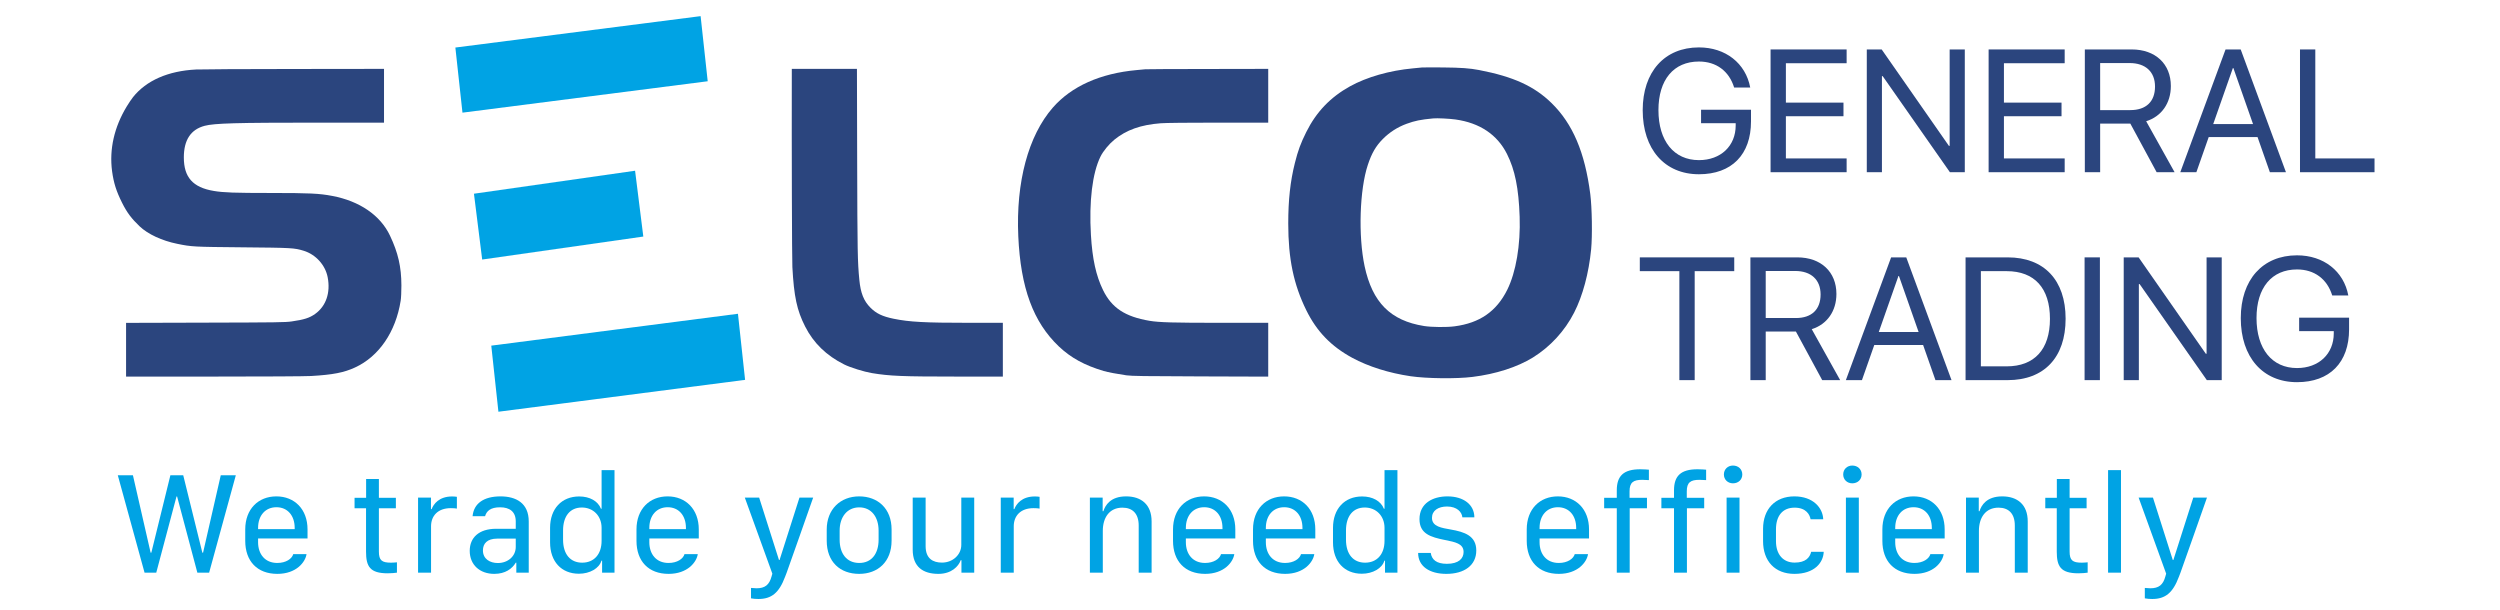 <?xml version="1.0" encoding="UTF-8" standalone="no"?>
<!DOCTYPE svg PUBLIC "-//W3C//DTD SVG 1.1//EN" "http://www.w3.org/Graphics/SVG/1.1/DTD/svg11.dtd">
<!-- Created with Vectornator (http://vectornator.io/) -->
<svg height="100%" stroke-miterlimit="10" style="fill-rule:nonzero;clip-rule:evenodd;stroke-linecap:round;stroke-linejoin:round;" version="1.1" viewBox="0 0 1024 250" width="100%" xml:space="preserve" xmlns="http://www.w3.org/2000/svg" xmlns:xlink="http://www.w3.org/1999/xlink">
<defs>
<clipPath id="TextBounds">
<rect height="72.432" width="883.016" x="45.58" y="177.568"/>
</clipPath>
<clipPath id="TextBounds_2">
<rect height="175" width="310" x="668.423" y="2.586"/>
</clipPath>
</defs>
<g id="Слой-1">
<g opacity="1">
<g fill="#00a3e4" opacity="1" stroke="none">
<path clip-path="url(#TextBounds)" d="M64.003 234.562L72.303 203.346L72.537 203.346L80.838 234.562L85.66 234.562L96.592 194.666L90.425 194.666L83.176 226.378L82.884 226.378L75.051 194.666L69.79 194.666L61.986 226.378L61.694 226.378L54.445 194.666L48.249 194.666L59.209 234.562L64.003 234.562Z"/>
<path clip-path="url(#TextBounds)" d="M113.602 235.058C121.377 235.058 125.089 230.236 125.556 226.962L120.12 226.962C119.594 228.862 117.168 230.587 113.573 230.587C108.458 230.587 105.711 226.875 105.711 222.111L105.711 220.561L125.965 220.561L125.965 216.85C125.965 208.578 120.646 203.317 113.193 203.317C105.828 203.317 100.45 208.49 100.45 216.85L100.45 221.526C100.45 229.827 105.331 235.058 113.602 235.058ZM105.711 216.733L105.711 216.236C105.711 211.121 108.721 207.76 113.222 207.76C117.723 207.76 120.704 211.121 120.704 216.236L120.704 216.733L105.711 216.733Z"/>
<path clip-path="url(#TextBounds)" d="M149.961 203.902L145.227 203.902L145.227 208.198L149.932 208.198L149.932 225.939C149.932 232.019 151.51 234.825 158.817 234.825C159.986 234.825 162.149 234.678 162.588 234.562L162.588 230.324C162.091 230.382 160.922 230.47 160.162 230.47C156.421 230.47 155.193 229.534 155.193 225.91L155.193 208.198L162.149 208.198L162.149 203.902L155.193 203.902L155.193 196.186L149.961 196.186L149.961 203.902Z"/>
<path clip-path="url(#TextBounds)" d="M171.239 234.562L176.559 234.562L176.559 215.564C176.559 211.384 179.248 208.14 184.655 208.14C185.59 208.14 186.642 208.198 187.139 208.315L187.139 203.493C186.525 203.405 185.882 203.346 185.21 203.346C179.774 203.346 177.552 206.532 176.792 208.549L176.529 208.549L176.529 203.814L171.239 203.814L171.239 234.562Z"/>
<path clip-path="url(#TextBounds)" d="M202.454 235.058C206.985 235.058 209.761 232.954 211.252 230.47L211.486 230.47L211.486 234.562L216.571 234.562L216.571 213.576C216.571 206.035 211.339 203.317 204.997 203.317C198.129 203.317 194.037 206.24 193.569 211.442L198.684 211.442C199.298 209.309 200.934 207.789 204.822 207.789C208.767 207.789 211.252 209.601 211.252 213.547L211.252 216.587L203.214 216.587C196.141 216.587 192.4 220.24 192.4 225.618C192.4 231.317 196.492 235.058 202.454 235.058ZM203.916 230.616C200.73 230.616 197.807 229.008 197.807 225.443C197.807 222.695 199.502 220.62 203.653 220.62L211.252 220.62L211.252 224.04C211.252 227.81 208.066 230.616 203.916 230.616Z"/>
<path clip-path="url(#TextBounds)" d="M237.235 203.346C230.074 203.346 225.31 208.374 225.31 216.207L225.31 222.169C225.31 230.002 229.958 235 237.118 235C241.619 235 245.448 232.779 246.354 229.651L246.617 229.651L246.617 234.562L251.703 234.562L251.703 192.561L246.413 192.561L246.413 208.374L246.15 208.374C244.922 205.246 241.561 203.346 237.235 203.346ZM238.317 207.877C242.993 207.877 246.413 211.326 246.413 216.207L246.413 221.526C246.413 227.05 243.285 230.47 238.463 230.47C233.582 230.47 230.63 226.992 230.63 221.029L230.63 217.288C230.63 211.384 233.523 207.877 238.317 207.877Z"/>
<path clip-path="url(#TextBounds)" d="M273.857 235.058C281.632 235.058 285.344 230.236 285.812 226.962L280.375 226.962C279.849 228.862 277.423 230.587 273.828 230.587C268.713 230.587 265.966 226.875 265.966 222.111L265.966 220.561L286.221 220.561L286.221 216.85C286.221 208.578 280.901 203.317 273.448 203.317C266.083 203.317 260.705 208.49 260.705 216.85L260.705 221.526C260.705 229.827 265.586 235.058 273.857 235.058ZM265.966 216.733L265.966 216.236C265.966 211.121 268.976 207.76 273.478 207.76C277.979 207.76 280.96 211.121 280.96 216.236L280.96 216.733L265.966 216.733Z"/>
<path clip-path="url(#TextBounds)" d="M333.073 203.814L327.461 203.814L319.306 229.388L319.073 229.388L310.947 203.814L305.073 203.814L316.354 234.971L316.033 236.111C315.098 239.589 313.315 240.962 309.866 240.962C309.252 240.962 308.083 240.875 307.615 240.816L307.615 245.083C308.375 245.259 309.72 245.347 310.655 245.347C316.004 245.347 319.102 242.833 321.557 236.286L322.2 234.62C322.2 234.562 332.576 205.422 333.073 203.814Z"/>
<path clip-path="url(#TextBounds)" d="M351.925 203.317C344.238 203.317 338.626 208.607 338.626 216.908L338.626 221.438C338.626 230.207 344.15 235.058 351.925 235.058C359.553 235.058 365.194 230.119 365.194 221.438L365.194 216.879C365.194 208.315 359.553 203.317 351.925 203.317ZM351.954 207.818C356.893 207.818 359.874 211.735 359.874 217.346L359.874 221.058C359.874 226.758 357.039 230.587 351.954 230.587C346.81 230.587 343.916 226.758 343.916 221.058L343.916 217.346C343.916 211.735 347.014 207.818 351.954 207.818Z"/>
<path clip-path="url(#TextBounds)" d="M399.04 203.814L393.749 203.814L393.749 223.192C393.749 227.138 390.33 230.44 385.829 230.44C382.175 230.44 379.136 228.833 379.136 223.718L379.136 203.814L373.845 203.814L373.845 225.15C373.845 232.282 378.2 235.058 384.367 235.058C389.745 235.058 392.639 231.96 393.516 229.447L393.808 229.447L393.808 234.562L399.04 234.562L399.04 203.814Z"/>
<path clip-path="url(#TextBounds)" d="M409.912 234.562L415.232 234.562L415.232 215.564C415.232 211.384 417.921 208.14 423.328 208.14C424.263 208.14 425.315 208.198 425.812 208.315L425.812 203.493C425.198 203.405 424.555 203.346 423.883 203.346C418.447 203.346 416.225 206.532 415.466 208.549L415.202 208.549L415.202 203.814L409.912 203.814L409.912 234.562Z"/>
<path clip-path="url(#TextBounds)" d="M446.418 234.562L451.708 234.562L451.708 217.434C451.708 212.115 454.338 207.935 459.745 207.935C463.925 207.935 466.409 210.419 466.409 215.242L466.409 234.562L471.7 234.562L471.7 213.576C471.7 206.678 467.462 203.317 461.265 203.317C454.835 203.317 452.702 206.971 451.942 209.397L451.649 209.397L451.649 203.814L446.418 203.814L446.418 234.562Z"/>
<path clip-path="url(#TextBounds)" d="M493.62 235.058C501.395 235.058 505.107 230.236 505.574 226.962L500.138 226.962C499.612 228.862 497.186 230.587 493.591 230.587C488.476 230.587 485.729 226.875 485.729 222.111L485.729 220.561L505.984 220.561L505.984 216.85C505.984 208.578 500.664 203.317 493.211 203.317C485.846 203.317 480.468 208.49 480.468 216.85L480.468 221.526C480.468 229.827 485.349 235.058 493.62 235.058ZM485.729 216.733L485.729 216.236C485.729 211.121 488.739 207.76 493.24 207.76C497.741 207.76 500.723 211.121 500.723 216.236L500.723 216.733L485.729 216.733Z"/>
<path clip-path="url(#TextBounds)" d="M526.385 235.058C534.159 235.058 537.871 230.236 538.339 226.962L532.902 226.962C532.376 228.862 529.95 230.587 526.355 230.587C521.24 230.587 518.493 226.875 518.493 222.111L518.493 220.561L538.748 220.561L538.748 216.85C538.748 208.578 533.428 203.317 525.975 203.317C518.61 203.317 513.232 208.49 513.232 216.85L513.232 221.526C513.232 229.827 518.113 235.058 526.385 235.058ZM518.493 216.733L518.493 216.236C518.493 211.121 521.503 207.76 526.005 207.76C530.506 207.76 533.487 211.121 533.487 216.236L533.487 216.733L518.493 216.733Z"/>
<path clip-path="url(#TextBounds)" d="M557.921 203.346C550.76 203.346 545.996 208.374 545.996 216.207L545.996 222.169C545.996 230.002 550.643 235 557.804 235C562.305 235 566.134 232.779 567.04 229.651L567.303 229.651L567.303 234.562L572.389 234.562L572.389 192.561L567.099 192.561L567.099 208.374L566.836 208.374C565.608 205.246 562.247 203.346 557.921 203.346ZM559.003 207.877C563.679 207.877 567.099 211.326 567.099 216.207L567.099 221.526C567.099 227.05 563.971 230.47 559.149 230.47C554.268 230.47 551.316 226.992 551.316 221.029L551.316 217.288C551.316 211.384 554.209 207.877 559.003 207.877Z"/>
<path clip-path="url(#TextBounds)" d="M581.42 212.641C581.42 218.691 586.067 220.006 591.796 221.175C596.063 222.023 599.483 222.666 599.483 226.086C599.483 228.745 597.495 230.937 592.644 230.937C588.347 230.937 586.447 229.213 586.038 226.495L580.865 226.495C580.865 231.989 585.571 235.058 592.41 235.058C599.775 235.058 604.685 231.58 604.685 225.472C604.685 219.48 599.921 217.873 594.163 216.879C590.685 216.236 586.535 215.768 586.535 212.115C586.535 209.133 589.107 207.467 592.702 207.467C596.823 207.467 598.811 209.776 598.986 211.91L603.896 211.91C603.896 206.737 599.512 203.317 592.877 203.317C586.886 203.317 581.42 206.123 581.42 212.641Z"/>
<path clip-path="url(#TextBounds)" d="M638.502 235.058C646.276 235.058 649.988 230.236 650.456 226.962L645.02 226.962C644.494 228.862 642.068 230.587 638.473 230.587C633.358 230.587 630.61 226.875 630.61 222.111L630.61 220.561L650.865 220.561L650.865 216.85C650.865 208.578 645.546 203.317 638.093 203.317C630.727 203.317 625.349 208.49 625.349 216.85L625.349 221.526C625.349 229.827 630.23 235.058 638.502 235.058ZM630.61 216.733L630.61 216.236C630.61 211.121 633.621 207.76 638.122 207.76C642.623 207.76 645.604 211.121 645.604 216.236L645.604 216.733L630.61 216.733Z"/>
<path clip-path="url(#TextBounds)" d="M662.235 234.562L667.525 234.562L667.525 208.198L674.598 208.198L674.598 203.902L667.466 203.902L667.466 201.242C667.466 197.589 669.016 196.536 672.64 196.536C673.4 196.536 674.92 196.595 675.387 196.653L675.387 192.386C674.773 192.328 673.254 192.211 671.88 192.211C665.011 192.211 662.235 194.929 662.235 200.833L662.235 203.902L657.061 203.902L657.061 208.198L662.235 208.198L662.235 234.562Z"/>
<path clip-path="url(#TextBounds)" d="M685.675 234.562L690.965 234.562L690.965 208.198L698.039 208.198L698.039 203.902L690.907 203.902L690.907 201.242C690.907 197.589 692.456 196.536 696.08 196.536C696.84 196.536 698.36 196.595 698.828 196.653L698.828 192.386C698.214 192.328 696.694 192.211 695.32 192.211C688.452 192.211 685.675 194.929 685.675 200.833L685.675 203.902L680.502 203.902L680.502 208.198L685.675 208.198L685.675 234.562Z"/>
<path clip-path="url(#TextBounds)" d="M706.105 194.344C706.105 196.449 707.713 197.968 709.817 197.968C712.039 197.968 713.646 196.449 713.646 194.344C713.646 192.211 712.039 190.691 709.817 190.691C707.713 190.691 706.105 192.211 706.105 194.344ZM707.216 234.562L712.506 234.562L712.506 203.814L707.216 203.814L707.216 234.562Z"/>
<path clip-path="url(#TextBounds)" d="M722.151 221.643C722.151 229.885 727.062 235.058 734.982 235.058C743.108 235.058 746.82 230.557 746.995 226.027L741.851 226.027C741.296 228.365 739.6 230.44 735.07 230.44C730.335 230.44 727.442 227.05 727.442 221.701L727.442 216.791C727.442 211.413 730.043 207.935 735.07 207.935C739.863 207.935 741.296 210.887 741.617 212.699L746.79 212.699C746.644 208.052 742.669 203.317 734.982 203.317C727.091 203.317 722.151 208.549 722.151 216.616L722.151 221.643Z"/>
<path clip-path="url(#TextBounds)" d="M754.974 194.344C754.974 196.449 756.582 197.968 758.686 197.968C760.907 197.968 762.515 196.449 762.515 194.344C762.515 192.211 760.907 190.691 758.686 190.691C756.582 190.691 754.974 192.211 754.974 194.344ZM756.085 234.562L761.375 234.562L761.375 203.814L756.085 203.814L756.085 234.562Z"/>
<path clip-path="url(#TextBounds)" d="M784.173 235.058C791.947 235.058 795.659 230.236 796.127 226.962L790.69 226.962C790.164 228.862 787.738 230.587 784.143 230.587C779.028 230.587 776.281 226.875 776.281 222.111L776.281 220.561L796.536 220.561L796.536 216.85C796.536 208.578 791.216 203.317 783.763 203.317C776.398 203.317 771.02 208.49 771.02 216.85L771.02 221.526C771.02 229.827 775.901 235.058 784.173 235.058ZM776.281 216.733L776.281 216.236C776.281 211.121 779.292 207.76 783.793 207.76C788.294 207.76 791.275 211.121 791.275 216.236L791.275 216.733L776.281 216.733Z"/>
<path clip-path="url(#TextBounds)" d="M805.275 234.562L810.565 234.562L810.565 217.434C810.565 212.115 813.196 207.935 818.603 207.935C822.782 207.935 825.267 210.419 825.267 215.242L825.267 234.562L830.557 234.562L830.557 213.576C830.557 206.678 826.319 203.317 820.123 203.317C813.692 203.317 811.559 206.971 810.799 209.397L810.507 209.397L810.507 203.814L805.275 203.814L805.275 234.562Z"/>
<path clip-path="url(#TextBounds)" d="M842.482 203.902L837.747 203.902L837.747 208.198L842.452 208.198L842.452 225.939C842.452 232.019 844.031 234.825 851.338 234.825C852.507 234.825 854.67 234.678 855.108 234.562L855.108 230.324C854.611 230.382 853.442 230.47 852.682 230.47C848.941 230.47 847.713 229.534 847.713 225.91L847.713 208.198L854.67 208.198L854.67 203.902L847.713 203.902L847.713 196.186L842.482 196.186L842.482 203.902Z"/>
<path clip-path="url(#TextBounds)" d="M863.467 234.562L868.757 234.562L868.757 192.561L863.467 192.561L863.467 234.562Z"/>
<path clip-path="url(#TextBounds)" d="M903.977 203.814L898.365 203.814L890.21 229.388L889.977 229.388L881.851 203.814L875.977 203.814L887.259 234.971L886.937 236.111C886.002 239.589 884.219 240.962 880.77 240.962C880.156 240.962 878.987 240.875 878.519 240.816L878.519 245.083C879.279 245.259 880.624 245.347 881.559 245.347C886.908 245.347 890.006 242.833 892.461 236.286L893.104 234.62C893.104 234.562 903.48 205.422 903.977 203.814Z"/>
</g>
<g fill="#2b457e" opacity="1" stroke="none">
<path clip-path="url(#TextBounds_2)" d="M717.21 49.734L717.21 44.96L696.755 44.96L696.755 50.466L710.938 50.466L710.938 51.372C710.938 59.805 704.805 65.589 695.884 65.589C685.639 65.589 679.297 57.749 679.297 45.099C679.297 32.659 685.535 25.202 695.884 25.202C702.958 25.202 708.22 29.07 710.311 35.865L716.897 35.865C715.015 25.864 706.756 19.417 695.884 19.417C681.806 19.417 672.85 29.418 672.85 45.134C672.85 61.129 681.841 71.374 695.884 71.374C709.3 71.374 717.21 63.324 717.21 49.734Z"/>
<path clip-path="url(#TextBounds_2)" d="M756.378 64.892L731.498 64.892L731.498 47.608L755.089 47.608L755.089 42.033L731.498 42.033L731.498 25.899L756.378 25.899L756.378 20.253L725.225 20.253L725.225 70.537L756.378 70.537L756.378 64.892Z"/>
<path clip-path="url(#TextBounds_2)" d="M770.84 70.537L770.84 31.195L771.153 31.195L798.682 70.537L804.781 70.537L804.781 20.253L798.578 20.253L798.578 59.735L798.264 59.735L770.735 20.253L764.637 20.253L764.637 70.537L770.84 70.537Z"/>
<path clip-path="url(#TextBounds_2)" d="M845.691 64.892L820.81 64.892L820.81 47.608L844.401 47.608L844.401 42.033L820.81 42.033L820.81 25.899L845.691 25.899L845.691 20.253L814.538 20.253L814.538 70.537L845.691 70.537L845.691 64.892Z"/>
<path clip-path="url(#TextBounds_2)" d="M860.222 25.829L872.314 25.829C878.795 25.829 882.698 29.418 882.698 35.447C882.698 41.615 879.039 45.099 872.592 45.099L860.222 45.099L860.222 25.829ZM860.222 50.64L872.592 50.64L872.592 50.64L883.36 70.537L890.713 70.537L879.074 49.664C885.381 47.678 889.18 42.242 889.18 35.238C889.18 26.177 882.837 20.253 873.15 20.253L853.949 20.253L853.949 70.537L860.222 70.537L860.222 50.64Z"/>
<path clip-path="url(#TextBounds_2)" d="M929.741 70.537L936.327 70.537L917.789 20.253L911.586 20.253L893.048 70.537L899.634 70.537L904.686 56.146L924.688 56.146L929.741 70.537ZM914.583 27.885L914.792 27.885L922.842 50.814L906.533 50.814L914.583 27.885Z"/>
<path clip-path="url(#TextBounds_2)" d="M972.603 64.892L948.349 64.892L948.349 20.253L942.077 20.253L942.077 70.537L972.603 70.537L972.603 64.892Z"/>
<path clip-path="url(#TextBounds_2)" d="M694.142 155.703L694.142 111.064L710.346 111.064L710.346 105.419L671.666 105.419L671.666 111.064L687.869 111.064L687.869 155.703L694.142 155.703Z"/>
<path clip-path="url(#TextBounds_2)" d="M723.239 110.995L735.331 110.995C741.812 110.995 745.715 114.584 745.715 120.612C745.715 126.78 742.056 130.265 735.61 130.265L723.239 130.265L723.239 110.995ZM723.239 135.806L735.61 135.806L735.61 135.806L746.377 155.703L753.73 155.703L742.091 134.83C748.398 132.844 752.197 127.407 752.197 120.403C752.197 111.343 745.855 105.419 736.167 105.419L716.967 105.419L716.967 155.703L723.239 155.703L723.239 135.806Z"/>
<path clip-path="url(#TextBounds_2)" d="M792.758 155.703L799.344 155.703L780.806 105.419L774.603 105.419L756.065 155.703L762.651 155.703L767.704 141.311L787.706 141.311L792.758 155.703ZM777.6 113.051L777.809 113.051L785.859 135.98L769.55 135.98L777.6 113.051Z"/>
<path clip-path="url(#TextBounds_2)" d="M805.094 105.419L805.094 155.703L822.343 155.703C837.293 155.703 846.074 146.399 846.074 130.544C846.074 114.723 837.258 105.419 822.343 105.419L805.094 105.419ZM811.367 111.064L821.925 111.064C833.355 111.064 839.662 118.034 839.662 130.613C839.662 143.089 833.32 150.058 821.925 150.058L811.367 150.058L811.367 111.064Z"/>
<path clip-path="url(#TextBounds_2)" d="M860.117 155.703L860.117 105.419L853.845 105.419L853.845 155.703L860.117 155.703Z"/>
<path clip-path="url(#TextBounds_2)" d="M876.077 155.703L876.077 116.361L876.391 116.361L903.92 155.703L910.018 155.703L910.018 105.419L903.815 105.419L903.815 144.901L903.502 144.901L875.973 105.419L869.874 105.419L869.874 155.703L876.077 155.703Z"/>
<path clip-path="url(#TextBounds_2)" d="M962.184 134.9L962.184 130.126L941.729 130.126L941.729 135.631L955.911 135.631L955.911 136.537C955.911 144.97 949.778 150.755 940.857 150.755C930.612 150.755 924.27 142.914 924.27 130.265C924.27 117.825 930.508 110.367 940.857 110.367C947.931 110.367 953.193 114.235 955.284 121.03L961.87 121.03C959.988 111.029 951.73 104.583 940.857 104.583C926.779 104.583 917.824 114.584 917.824 130.3C917.824 146.294 926.814 156.539 940.857 156.539C954.273 156.539 962.184 148.49 962.184 134.9Z"/>
</g>
<g opacity="1">
<g opacity="1">
<path d="M582.366 27.648C581.851 27.695 580.211 27.859 578.735 28C569.153 28.89 559.83 31.561 552.966 35.356C544.907 39.83 539.167 45.828 535.044 54.097C532.748 58.712 531.647 61.687 530.382 66.771C528.508 74.221 527.665 81.904 527.665 91.556C527.665 106.011 529.867 116.529 535.068 127.094C539.355 135.786 545.235 141.877 553.926 146.585C560.509 150.146 568.989 152.817 577.798 154.105C584.404 155.066 596.563 155.206 603.122 154.387C612.68 153.215 621.465 150.381 627.861 146.445C634.982 142.017 640.886 135.622 644.751 128.078C648.289 121.168 650.772 111.914 651.732 102.122C652.271 96.546 652.084 85.02 651.381 79.515C649.179 62.413 644.212 50.724 635.521 42.22C628.423 35.285 619.896 31.397 605.793 28.679C601.974 27.953 598.437 27.695 591.034 27.625C586.794 27.578 582.881 27.602 582.366 27.648ZM596.188 48.943C606.074 50.325 613.266 55.128 617.248 63.046C620.528 69.582 622.051 77.079 622.449 88.769C622.847 100.341 620.95 111.492 617.365 118.708C612.961 127.54 606.121 132.295 595.836 133.654C592.58 134.099 586.395 134.029 583.303 133.537C569.528 131.335 562.125 123.885 558.939 109.033C556.292 96.546 556.901 77.617 560.275 67.497C561.844 62.765 563.554 59.813 566.389 56.955C569.153 54.167 572.41 52.082 576.158 50.7C579.602 49.459 581.71 49.014 587.051 48.498C588.621 48.334 593.681 48.592 596.188 48.943Z" fill="#2b457e" fill-rule="nonzero" opacity="1" stroke="none"/>
<path d="M80.337 28.468C68.881 29.031 59.885 32.99 54.474 39.807C53.864 40.58 52.693 42.29 51.897 43.625C46.79 52.059 44.728 61.102 45.899 70.074C46.555 74.923 47.61 78.273 50.023 83.099C51.99 87.035 53.841 89.518 57.215 92.728C60.611 95.937 66.351 98.608 72.629 99.873C78.58 101.091 79.212 101.114 99.312 101.302C119.529 101.489 120.537 101.536 124.379 102.707C129.345 104.23 133.257 108.564 134.218 113.577C135.436 119.903 133.538 125.408 129.064 128.594C126.792 130.21 124.566 130.936 119.459 131.663C116.929 132.037 113.462 132.084 84.155 132.155L51.639 132.248L51.639 143.259L51.639 154.246L87.552 154.246C108.331 154.246 125.128 154.152 127.424 154.012C136.373 153.496 140.918 152.606 145.416 150.521C155.208 146.023 162.096 135.95 164.11 123.206C164.298 122.151 164.415 119.387 164.415 116.88C164.391 109.314 163.079 103.551 159.729 96.499C155.794 88.183 147.29 82.35 136.045 80.241C130.774 79.234 126.698 79.046 111.025 79.046C96.103 79.046 91.488 78.882 87.529 78.203C79.001 76.774 75.3 72.627 75.3 64.499C75.3 57.33 78.135 53.02 83.874 51.52C87.833 50.489 96.782 50.232 129.369 50.232L157.293 50.232L157.293 39.221L157.293 28.211L120.584 28.258C100.366 28.258 82.281 28.375 80.337 28.468Z" fill="#2b457e" fill-rule="nonzero" opacity="1" stroke="none"/>
<path d="M324.322 28.843C324.251 61.898 324.392 105.987 324.556 109.384C325.212 121.472 326.407 127.094 329.78 133.724C333.2 140.495 338.495 145.648 345.78 149.28C348.24 150.521 353.98 152.302 357.119 152.817C364.451 154.035 369.652 154.246 391.978 154.246L410.766 154.246L410.766 143.235L410.766 132.225L397.132 132.225C378.671 132.225 372.463 131.874 366.044 130.562C361.453 129.625 358.899 128.406 356.533 126.017C353.792 123.276 352.504 120.02 351.989 114.655C351.262 107.229 351.192 103.082 351.098 66.091L351.005 28.211L337.675 28.211L324.322 28.211L324.322 28.843Z" fill="#2b457e" fill-rule="nonzero" opacity="1" stroke="none"/>
<path d="M469.098 28.375C468.653 28.398 467.06 28.562 465.584 28.703C450.638 30.061 438.901 35.332 431.241 44.071C421.191 55.573 416.084 74.572 417.091 96.78C418.052 117.935 423.205 131.897 433.701 141.9C438.644 146.562 444.196 149.631 452.114 151.974C453.66 152.442 458.041 153.262 461.367 153.731C463.663 154.035 468.231 154.105 491.775 154.176L519.466 154.269L519.466 143.259L519.466 132.225L500.092 132.225C480.577 132.225 474.744 132.061 470.855 131.405C460.782 129.695 455.347 126.087 451.786 118.778C448.928 112.898 447.429 106.104 446.843 96.265C446.023 82.467 447.452 70.847 450.755 64.147C451.856 61.898 454.222 59.04 456.424 57.236C461.367 53.207 467.248 51.122 475.4 50.489C477.298 50.325 486.809 50.232 499.014 50.232L519.466 50.232L519.466 39.221L519.466 28.211L494.704 28.258C481.069 28.258 469.543 28.328 469.098 28.375Z" fill="#2b457e" fill-rule="nonzero" opacity="1" stroke="none"/>
</g>
<path d="M186.519 19.472L286.971 6.609L289.877 33.281L189.425 46.144L186.519 19.472Z" fill="#00a3e4" fill-rule="nonzero" opacity="1" stroke="none"/>
<path d="M194.13 79.346L260.128 69.929L263.501 96.891L197.503 106.308L194.13 79.346Z" fill="#00a3e4" fill-rule="nonzero" opacity="1" stroke="none"/>
<path d="M201.227 141.574L302.265 128.518L305.189 155.59L204.15 168.646L201.227 141.574Z" fill="#00a3e4" fill-rule="nonzero" opacity="1" stroke="none"/>
</g>
</g>
</g>
</svg>
